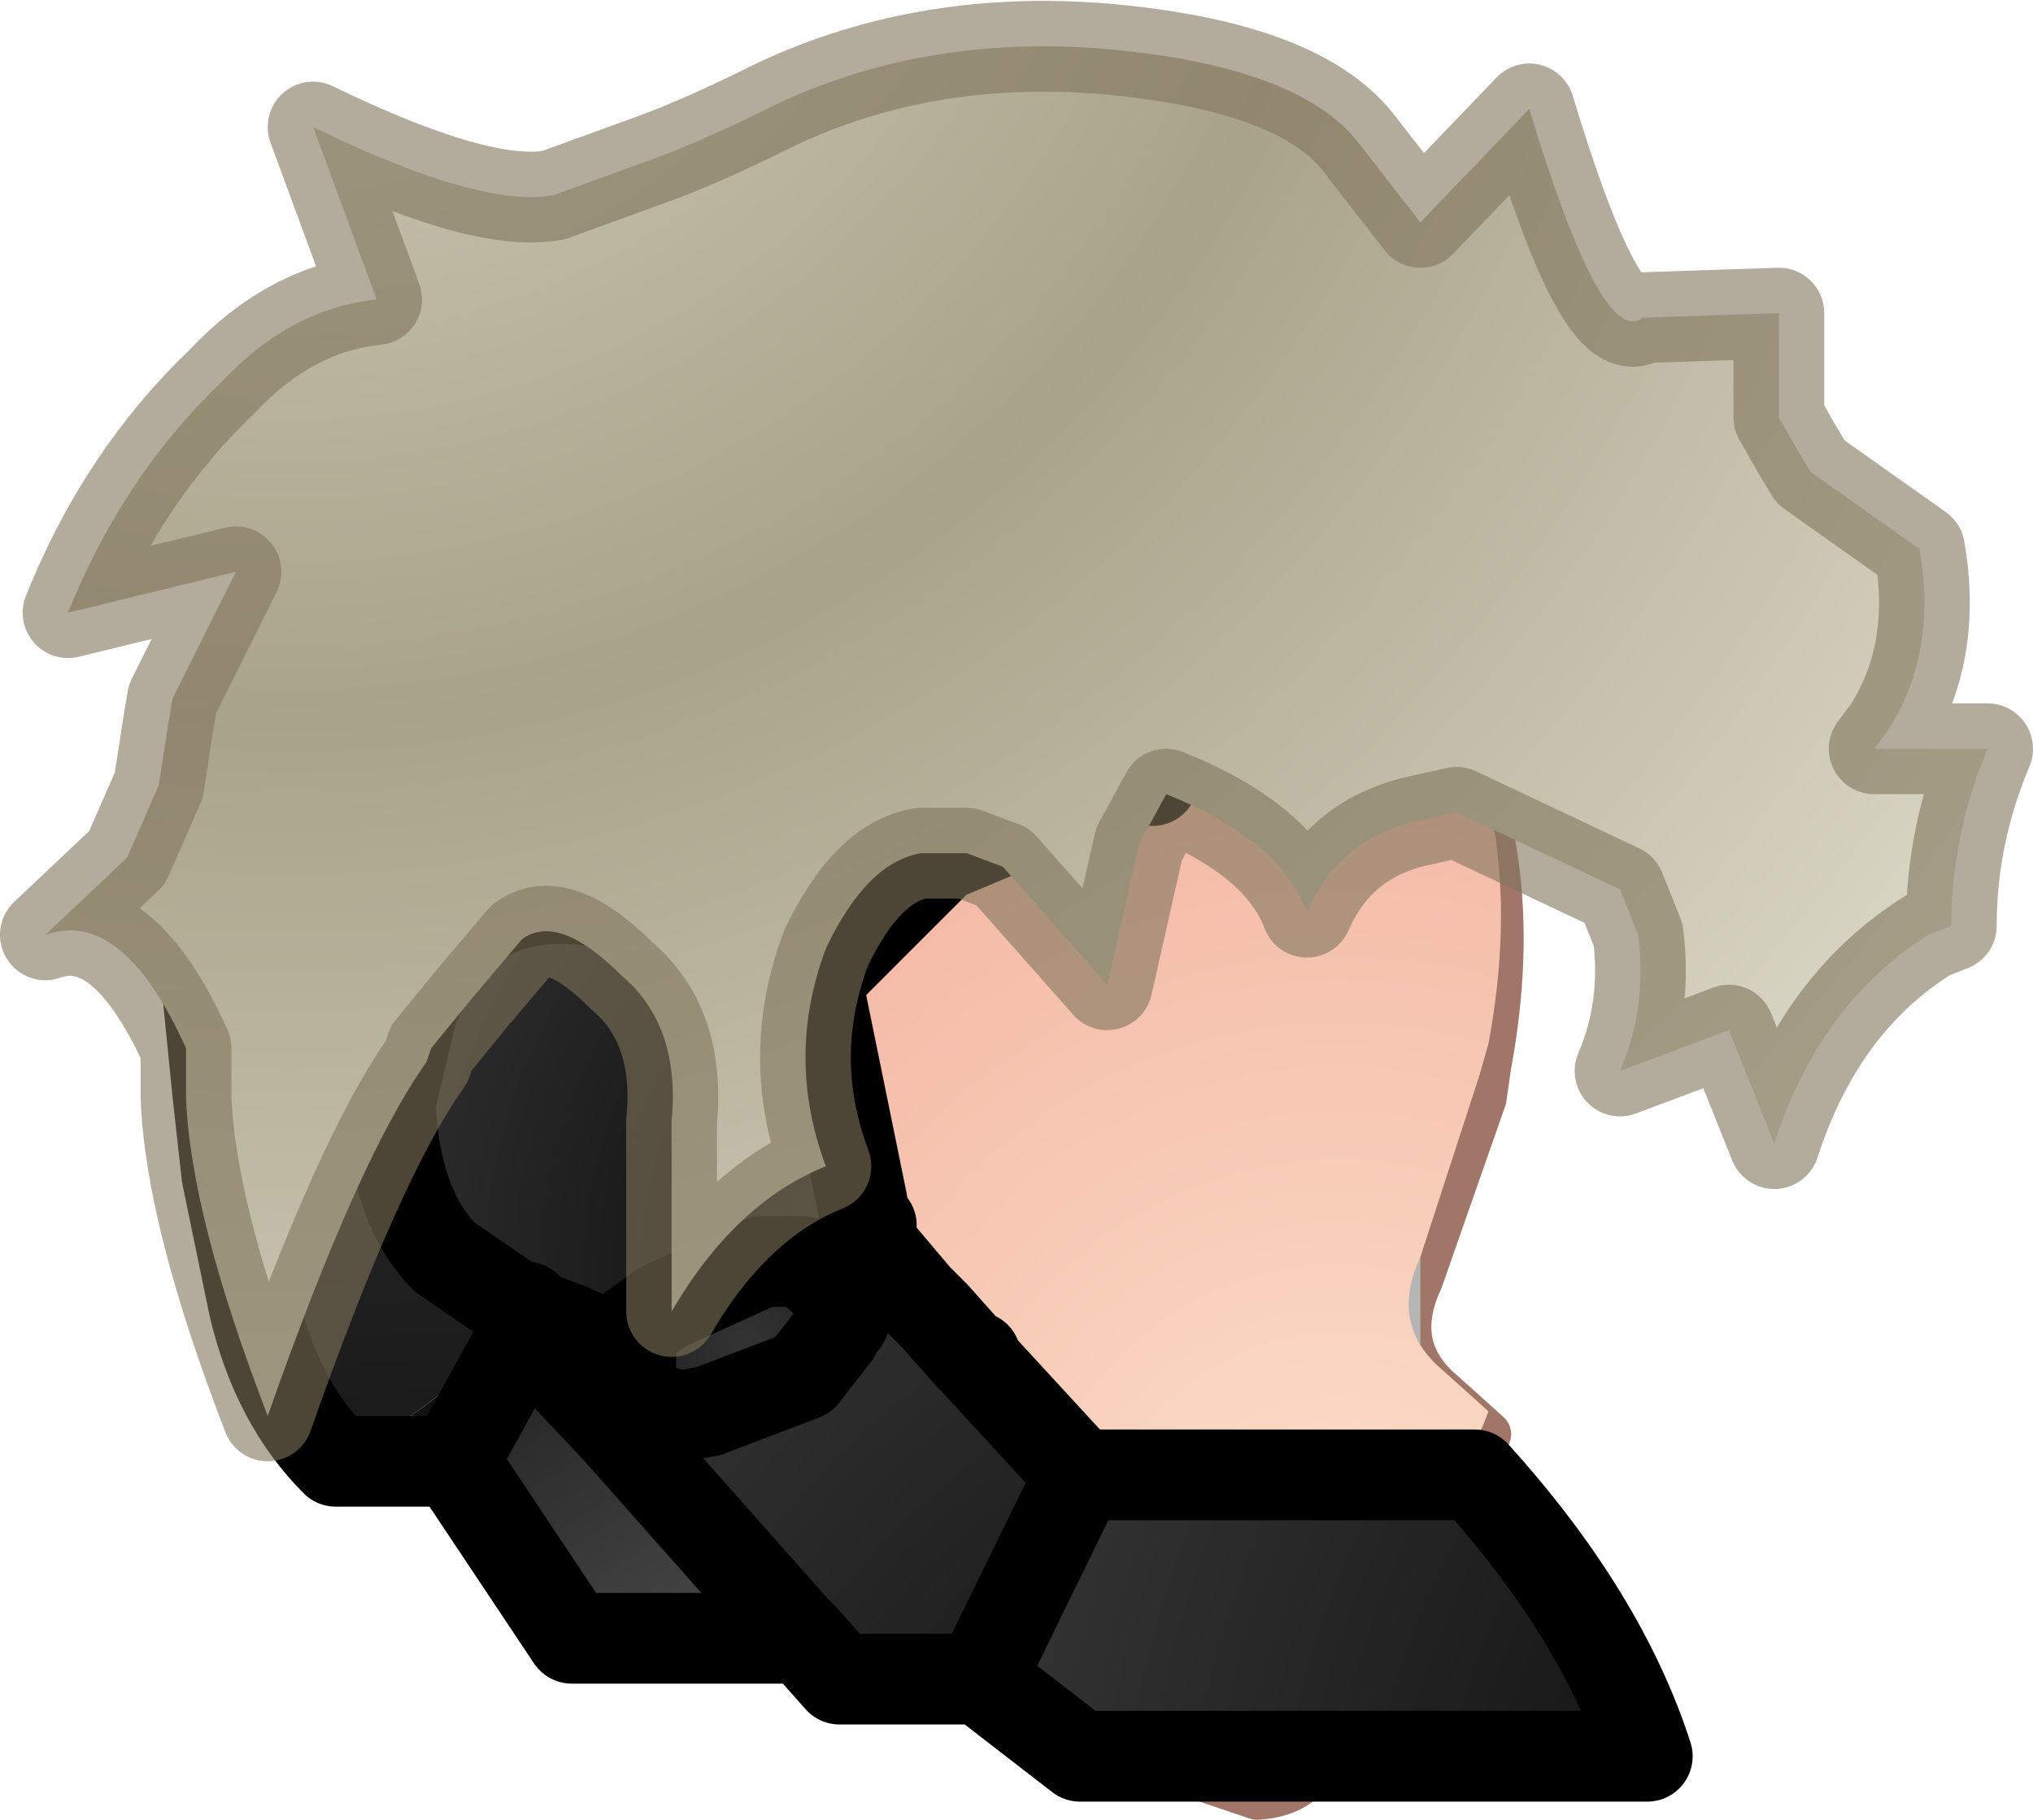 <?xml version="1.0" encoding="UTF-8" standalone="no"?>
<svg xmlns:ffdec="https://www.free-decompiler.com/flash" xmlns:xlink="http://www.w3.org/1999/xlink" ffdec:objectType="shape" height="20.05px" width="22.4px" xmlns="http://www.w3.org/2000/svg">
  <g transform="matrix(1.0, 0.0, 0.0, 1.0, 10.75, 19.9)">
    <path d="M-4.3 -2.6 L3.1 -0.1 Q3.9 -0.15 3.8 -1.05 L4.25 -1.25 4.25 -1.75 4.8 -2.05 4.8 -2.8 Q5.4 -3.4 5.65 -4.1 L5.15 -4.55 Q4.55 -5.05 4.9 -5.8 L5.6 -7.8 5.65 -8.15 Q6.35 -11.9 3.5 -13.95 -2.4 -16.9 -4.7 -13.95 -7.3 -10.85 -5.75 -7.1 L-4.3 -2.6 Z" fill="none" stroke="#a17668" stroke-linecap="round" stroke-linejoin="round" stroke-width="0.5"/>
    <path d="M4.4 -4.2 L0.0 -4.2 0.0 -8.35 4.4 -8.35 4.4 -4.2 Z" fill="none" stroke="#b5b5b5" stroke-linecap="round" stroke-linejoin="round" stroke-width="1.0"/>
    <path d="M4.9 -6.05 Q4.55 -5.3 5.15 -4.8 L5.65 -4.35 Q5.4 -3.65 4.8 -3.05 L4.8 -2.3 4.25 -2.0 4.25 -1.5 3.8 -1.25 Q3.9 -0.35 3.1 -0.35 L-4.3 -2.85 -5.75 -7.35 Q-7.3 -11.1 -4.7 -14.2 -2.4 -17.15 3.5 -14.15 6.35 -12.15 5.65 -8.4 L5.55 -8.05 4.9 -6.05" fill="url(#gradient0)" fill-rule="evenodd" stroke="none"/>
    <path d="M2.45 -12.5 L1.4 -12.85 Q2.8 -11.85 1.95 -11.3 L1.6 -11.3 1.95 -11.3 1.9 -11.2 1.6 -11.3 1.3 -11.4 -0.2 -10.55 -0.55 -11.2 -0.6 -11.1 -1.0 -11.15 -1.8 -11.8 -2.45 -12.05 -4.0 -13.25 -1.6 -14.3 2.45 -12.5" fill="url(#gradient1)" fill-rule="evenodd" stroke="none"/>
    <path d="M-0.05 -4.95 L0.0 -4.95 0.0 -4.9 -0.05 -4.95" fill="url(#gradient2)" fill-rule="evenodd" stroke="none"/>
    <path d="M1.15 -3.65 L5.5 -3.65 Q6.9 -2.1 7.4 -0.55 L1.15 -0.55 0.05 -1.4 1.15 -3.65" fill="url(#gradient3)" fill-rule="evenodd" stroke="none"/>
    <path d="M-1.2 -6.25 L-0.65 -5.6 -0.45 -5.4 -0.05 -4.95 0.0 -4.9 1.15 -3.65 0.05 -1.4 -2.0 -1.95 -3.95 -4.15 -3.25 -4.3 -2.95 -4.35 -1.9 -4.75 -1.55 -5.2 -1.5 -5.35 -1.45 -5.35 -1.4 -5.65 -1.2 -6.2 -1.2 -6.25" fill="url(#gradient4)" fill-rule="evenodd" stroke="none"/>
    <path d="M-4.0 -13.25 L-2.45 -12.05 -1.0 -11.15 -0.35 -10.5 -1.15 -10.1 -1.75 -9.1 -1.9 -8.55 -2.0 -8.85 -2.05 -9.2 -3.55 -9.8 Q-4.95 -10.3 -5.75 -9.55 L-5.9 -9.35 -6.0 -9.2 -6.2 -9.6 -6.2 -9.7 -6.7 -11.4 -6.8 -11.85 -6.05 -13.25 -4.0 -13.25 M-2.05 -9.2 L-1.75 -9.1 -2.05 -9.2" fill="url(#gradient5)" fill-rule="evenodd" stroke="none"/>
    <path d="M-1.0 -11.15 L-0.6 -11.1 -0.65 -11.05 -0.7 -10.95 -0.45 -10.75 -0.3 -10.5 -0.35 -10.5 -1.0 -11.15" fill="#222623" fill-rule="evenodd" stroke="none"/>
    <path d="M-2.45 -12.05 L-1.8 -11.8 -1.0 -11.15 -2.45 -12.05 M-4.85 -5.4 L-4.45 -5.25 -4.8 -5.25 -4.95 -5.25 -4.85 -5.4" fill="#43423f" fill-rule="evenodd" stroke="none"/>
    <path d="M-2.05 -9.2 L-2.0 -8.85 -1.9 -8.55 -1.9 -8.45 -1.25 -6.65 -1.2 -6.25 -1.2 -6.2 -1.5 -5.6 -1.5 -5.65 -1.9 -6.0 -2.35 -6.0 -3.45 -5.5 -3.8 -5.25 -3.8 -5.2 -3.8 -4.95 -4.45 -5.25 -4.85 -5.4 -4.95 -5.5 -5.05 -5.5 -5.85 -6.05 Q-6.4 -6.6 -6.45 -7.75 L-6.2 -8.8 -6.0 -9.2 -5.9 -9.35 -5.75 -9.55 Q-4.95 -10.3 -3.55 -9.8 L-2.05 -9.2" fill="url(#gradient6)" fill-rule="evenodd" stroke="none"/>
    <path d="M-1.25 -6.65 L-1.15 -6.4 -1.2 -6.25 -1.25 -6.65" fill="url(#gradient7)" fill-rule="evenodd" stroke="none"/>
    <path d="M-7.05 -3.8 Q-7.7 -4.45 -7.95 -5.5 L-8.25 -6.95 -8.35 -7.85 -8.45 -8.85 -8.55 -9.95 -8.55 -10.1 -8.55 -10.15 -8.4 -11.0 -7.6 -11.95 -6.8 -11.85 -6.8 -11.5 -6.75 -10.3 -6.2 -9.7 -6.2 -9.6 -6.0 -9.2 -6.2 -8.8 -6.45 -7.75 Q-6.4 -6.6 -5.85 -6.05 L-5.05 -5.5 Q-5.55 -4.6 -7.05 -3.8" fill="url(#gradient8)" fill-rule="evenodd" stroke="none"/>
    <path d="M-5.75 -3.8 L-7.05 -3.8 Q-5.55 -4.6 -5.05 -5.5 L-4.95 -5.5 -4.85 -5.4 -4.95 -5.25 -5.75 -3.8 M-6.8 -11.5 L-6.8 -11.85 -6.7 -11.4 -6.2 -9.7 -6.75 -10.3 -6.8 -11.5" fill="url(#gradient9)" fill-rule="evenodd" stroke="none"/>
    <path d="M-1.45 -5.35 L-1.5 -5.35 -1.55 -5.2 -1.9 -4.75 -2.95 -4.35 -3.25 -4.3 -3.45 -4.35 -3.7 -4.45 -3.8 -4.6 -3.8 -4.95 -3.8 -5.2 -3.8 -5.25 -3.45 -5.5 -2.35 -6.0 -1.9 -6.0 -1.5 -5.65 -1.5 -5.6 -1.45 -5.35" fill="url(#gradient10)" fill-rule="evenodd" stroke="none"/>
    <path d="M-1.9 -1.85 L-4.45 -1.85 -5.75 -3.8 -4.95 -5.25 -4.8 -5.25 -4.8 -5.05 -3.95 -4.15 -2.0 -1.95 -1.9 -1.85" fill="url(#gradient11)" fill-rule="evenodd" stroke="none"/>
    <path d="M2.45 -12.5 L-1.6 -14.3 -4.0 -13.25 -2.45 -12.05 -1.0 -11.15 -0.35 -10.5 -1.75 -9.1 -1.25 -6.65 -1.2 -6.25 -1.2 -6.2 -1.4 -5.65 -1.5 -5.6 -1.45 -5.35 -1.5 -5.35 -1.55 -5.2 -1.9 -4.75 -2.95 -4.35 -3.25 -4.3 -3.45 -4.35 -3.7 -4.45 -3.8 -4.6 -3.8 -4.95 -3.8 -5.2 -3.8 -5.25 -3.45 -5.5 -2.35 -6.0 -1.9 -6.0 -1.5 -5.65 -1.5 -5.6 -1.2 -6.2 M1.6 -11.3 L1.95 -11.3 M1.6 -11.3 L-0.3 -10.5 -0.35 -10.5 M-1.15 -6.4 L-1.2 -6.25 -0.65 -5.6 -0.45 -5.4 -0.05 -4.95 0.0 -4.9 1.15 -3.65 5.5 -3.65 Q6.9 -2.1 7.4 -0.55 L1.15 -0.55 0.05 -1.4 -1.5 -1.4 -1.9 -1.85 -4.45 -1.85 -5.75 -3.8 -7.05 -3.8 Q-7.7 -4.45 -7.95 -5.5 L-8.25 -6.95 -8.35 -7.85 -8.45 -8.85 -8.55 -9.95 -8.55 -10.1 -8.55 -10.15 -8.4 -11.0 -7.6 -11.95 -6.8 -11.85 -6.05 -13.25 -4.0 -13.25 M0.0 -4.95 L0.0 -4.9 M1.15 -3.65 L0.05 -1.4 M-2.0 -1.95 L-1.9 -1.85 M-1.75 -9.1 L-2.05 -9.2 -3.55 -9.8 Q-4.95 -10.3 -5.75 -9.55 L-5.9 -9.35 -6.0 -9.2 -6.2 -8.8 -6.45 -7.75 Q-6.4 -6.6 -5.85 -6.05 L-5.05 -5.5 -4.95 -5.5 -4.85 -5.4 -4.45 -5.25 -3.8 -4.95 M-3.95 -4.15 L-2.0 -1.95 M-6.8 -11.5 L-6.8 -11.85 -6.7 -11.4 -6.2 -9.7 -6.2 -9.6 -6.0 -9.2 M-4.95 -5.25 L-4.8 -5.25 -4.45 -5.25 M-4.8 -5.25 L-4.8 -5.05 -3.95 -4.15 M-4.85 -5.4 L-4.95 -5.25 -5.75 -3.8" fill="none" stroke="#000000" stroke-linecap="round" stroke-linejoin="round" stroke-width="1.0"/>
    <path d="M10.55 -11.65 L11.15 -11.65 Q10.75 -10.7 10.75 -9.7 L10.5 -9.6 Q9.3 -8.85 8.8 -7.3 L8.3 -8.55 7.1 -8.1 Q7.4 -8.8 7.3 -9.6 L7.1 -10.1 5.3 -10.95 4.85 -10.85 Q4.0 -10.65 3.65 -9.85 3.35 -10.65 2.1 -11.15 L1.8 -10.6 1.45 -9.05 0.3 -10.35 -0.1 -10.5 -0.15 -10.5 -0.6 -10.5 Q-1.2 -10.4 -1.65 -9.45 -2.1 -8.25 -1.65 -7.05 -2.65 -6.65 -3.35 -5.45 L-3.35 -7.55 Q-3.25 -8.6 -3.9 -9.15 -4.6 -9.85 -5.0 -9.55 L-5.55 -8.9 -6.0 -8.35 -6.05 -8.2 Q-6.8 -7.15 -7.8 -4.3 -8.65 -6.5 -8.7 -7.8 L-8.7 -8.35 Q-9.4 -9.9 -10.25 -9.6 L-9.35 -10.45 -9.0 -11.25 -8.9 -11.9 -8.85 -12.2 -8.15 -13.6 -10.0 -13.15 Q-9.4 -14.65 -8.3 -15.7 -7.55 -16.5 -6.6 -16.6 L-7.3 -18.5 Q-5.45 -17.6 -4.65 -17.75 L-3.55 -18.15 Q-3.0 -18.35 -2.2 -18.75 -0.5 -19.55 1.55 -19.35 3.55 -19.15 4.2 -18.35 L4.9 -17.45 6.1 -18.7 Q6.9 -16.05 7.35 -16.4 L8.85 -16.45 8.85 -15.3 9.05 -14.95 9.2 -14.7 10.4 -13.85 Q10.6 -12.7 10.05 -11.85 L9.9 -11.65 10.55 -11.65" fill="url(#gradient12)" fill-rule="evenodd" stroke="none"/>
    <path d="M10.55 -11.65 L11.15 -11.65 Q10.75 -10.7 10.75 -9.7 L10.5 -9.6 Q9.3 -8.85 8.8 -7.3 L8.3 -8.55 7.1 -8.1 Q7.4 -8.8 7.3 -9.6 L7.1 -10.1 5.3 -10.95 4.85 -10.85 Q4.0 -10.65 3.65 -9.85 3.35 -10.65 2.1 -11.15 L1.8 -10.6 1.45 -9.05 0.3 -10.35 -0.1 -10.5 -0.15 -10.5 -0.6 -10.5 Q-1.2 -10.4 -1.65 -9.45 -2.1 -8.25 -1.65 -7.05 -2.65 -6.65 -3.35 -5.45 L-3.35 -7.55 Q-3.25 -8.6 -3.9 -9.15 -4.6 -9.85 -5.0 -9.55 L-5.55 -8.9 -6.0 -8.35 -6.05 -8.2 Q-6.8 -7.15 -7.8 -4.3 -8.65 -6.5 -8.7 -7.8 L-8.7 -8.35 Q-9.4 -9.9 -10.25 -9.6 L-9.35 -10.45 -9.0 -11.25 -8.9 -11.9 -8.85 -12.2 -8.15 -13.6 -10.0 -13.15 Q-9.4 -14.65 -8.3 -15.7 -7.55 -16.5 -6.6 -16.6 L-7.3 -18.5 Q-5.45 -17.6 -4.65 -17.75 L-3.55 -18.15 Q-3.0 -18.35 -2.2 -18.75 -0.5 -19.55 1.55 -19.35 3.55 -19.15 4.2 -18.35 L4.9 -17.45 6.1 -18.7 Q6.9 -16.05 7.35 -16.4 L8.85 -16.45 8.85 -15.3 9.05 -14.95 9.2 -14.7 10.4 -13.85 Q10.6 -12.7 10.05 -11.85 L10.55 -11.65 9.9 -11.65 10.05 -11.85" fill="none" stroke="#81755c" stroke-linecap="round" stroke-linejoin="round" stroke-opacity="0.6" stroke-width="1.0"/>
  </g>
  <defs>
    <radialGradient cx="0" cy="0" gradientTransform="matrix(0.015, 0.0, 0.0, 0.016, 4.0, -2.2)" gradientUnits="userSpaceOnUse" id="gradient0" r="819.2" spreadMethod="pad">
      <stop offset="0.0" stop-color="#fce0ca"/>
      <stop offset="1.0" stop-color="#f0aa98"/>
    </radialGradient>
    <radialGradient cx="0" cy="0" gradientTransform="matrix(0.02, 0.0, 0.0, 0.021, 8.8, -7.15)" gradientUnits="userSpaceOnUse" id="gradient1" r="819.2" spreadMethod="pad">
      <stop offset="0.0" stop-color="#333333"/>
      <stop offset="1.0" stop-color="#1c1c1c"/>
    </radialGradient>
    <radialGradient cx="0" cy="0" gradientTransform="matrix(0.015, 0.0, 0.0, 0.016, 7.75, 0.6)" gradientUnits="userSpaceOnUse" id="gradient2" r="819.2" spreadMethod="pad">
      <stop offset="0.0" stop-color="#333333"/>
      <stop offset="1.0" stop-color="#1c1c1c"/>
    </radialGradient>
    <radialGradient cx="0" cy="0" gradientTransform="matrix(0.016, 0.0, 0.0, 0.017, 13.0, 1.55)" gradientUnits="userSpaceOnUse" id="gradient3" r="819.2" spreadMethod="pad">
      <stop offset="0.0" stop-color="#333333"/>
      <stop offset="0.0" stop-color="#333333"/>
      <stop offset="0.51" stop-color="#191919"/>
      <stop offset="1.0" stop-color="#333333"/>
    </radialGradient>
    <radialGradient cx="0" cy="0" gradientTransform="matrix(0.016, 0.0, 0.0, 0.017, 5.85, 4.5)" gradientUnits="userSpaceOnUse" id="gradient4" r="819.2" spreadMethod="pad">
      <stop offset="0.0" stop-color="#333333"/>
      <stop offset="0.0" stop-color="#333333"/>
      <stop offset="0.51" stop-color="#191919"/>
      <stop offset="1.0" stop-color="#333333"/>
    </radialGradient>
    <radialGradient cx="0" cy="0" gradientTransform="matrix(0.006, 0.0, 0.0, 0.006, -2.4, -10.4)" gradientUnits="userSpaceOnUse" id="gradient5" r="819.2" spreadMethod="pad">
      <stop offset="0.0" stop-color="#333333"/>
      <stop offset="1.0" stop-color="#1c1c1c"/>
    </radialGradient>
    <radialGradient cx="0" cy="0" gradientTransform="matrix(0.01, 0.0, 0.0, 0.01, 0.7, -5.85)" gradientUnits="userSpaceOnUse" id="gradient6" r="819.2" spreadMethod="pad">
      <stop offset="0.0" stop-color="#333333"/>
      <stop offset="0.0" stop-color="#333333"/>
      <stop offset="0.51" stop-color="#191919"/>
      <stop offset="1.0" stop-color="#333333"/>
    </radialGradient>
    <radialGradient cx="0" cy="0" gradientTransform="matrix(0.01, 0.0, 0.0, 0.01, 0.7, -5.85)" gradientUnits="userSpaceOnUse" id="gradient7" r="819.2" spreadMethod="pad">
      <stop offset="0.0" stop-color="#333333"/>
      <stop offset="1.0" stop-color="#1c1c1c"/>
    </radialGradient>
    <radialGradient cx="0" cy="0" gradientTransform="matrix(0.02, 0.0, 0.0, 0.021, -5.95, 5.0)" gradientUnits="userSpaceOnUse" id="gradient8" r="819.2" spreadMethod="pad">
      <stop offset="0.0" stop-color="#333333"/>
      <stop offset="0.0" stop-color="#333333"/>
      <stop offset="0.51" stop-color="#191919"/>
      <stop offset="1.0" stop-color="#333333"/>
    </radialGradient>
    <linearGradient gradientTransform="matrix(0.001, 0.0, 0.0, 0.005, -6.0, -8.0)" gradientUnits="userSpaceOnUse" id="gradient9" spreadMethod="pad" x1="-819.2" x2="819.2">
      <stop offset="0.0" stop-color="#1a1a1a"/>
      <stop offset="1.0" stop-color="#070707"/>
    </linearGradient>
    <radialGradient cx="0" cy="0" gradientTransform="matrix(0.002, 0.0, 0.0, 0.002, -2.55, -5.15)" gradientUnits="userSpaceOnUse" id="gradient10" r="819.2" spreadMethod="pad">
      <stop offset="0.0" stop-color="#333333"/>
      <stop offset="1.0" stop-color="#1c1c1c"/>
    </radialGradient>
    <linearGradient gradientTransform="matrix(0.001, 0.002, -0.001, 7.0E-4, -4.15, -3.45)" gradientUnits="userSpaceOnUse" id="gradient11" spreadMethod="pad" x1="-819.2" x2="819.2">
      <stop offset="0.0" stop-color="#242424"/>
      <stop offset="1.0" stop-color="#444544"/>
    </linearGradient>
    <radialGradient cx="0" cy="0" gradientTransform="matrix(0.028, 0.0, 0.0, 0.028, -7.55, -23.65)" gradientUnits="userSpaceOnUse" id="gradient12" r="819.2" spreadMethod="pad">
      <stop offset="0.0" stop-color="#dad6c5"/>
      <stop offset="0.51" stop-color="#a8a38a"/>
      <stop offset="1.0" stop-color="#dad6c5"/>
    </radialGradient>
  </defs>
</svg>
